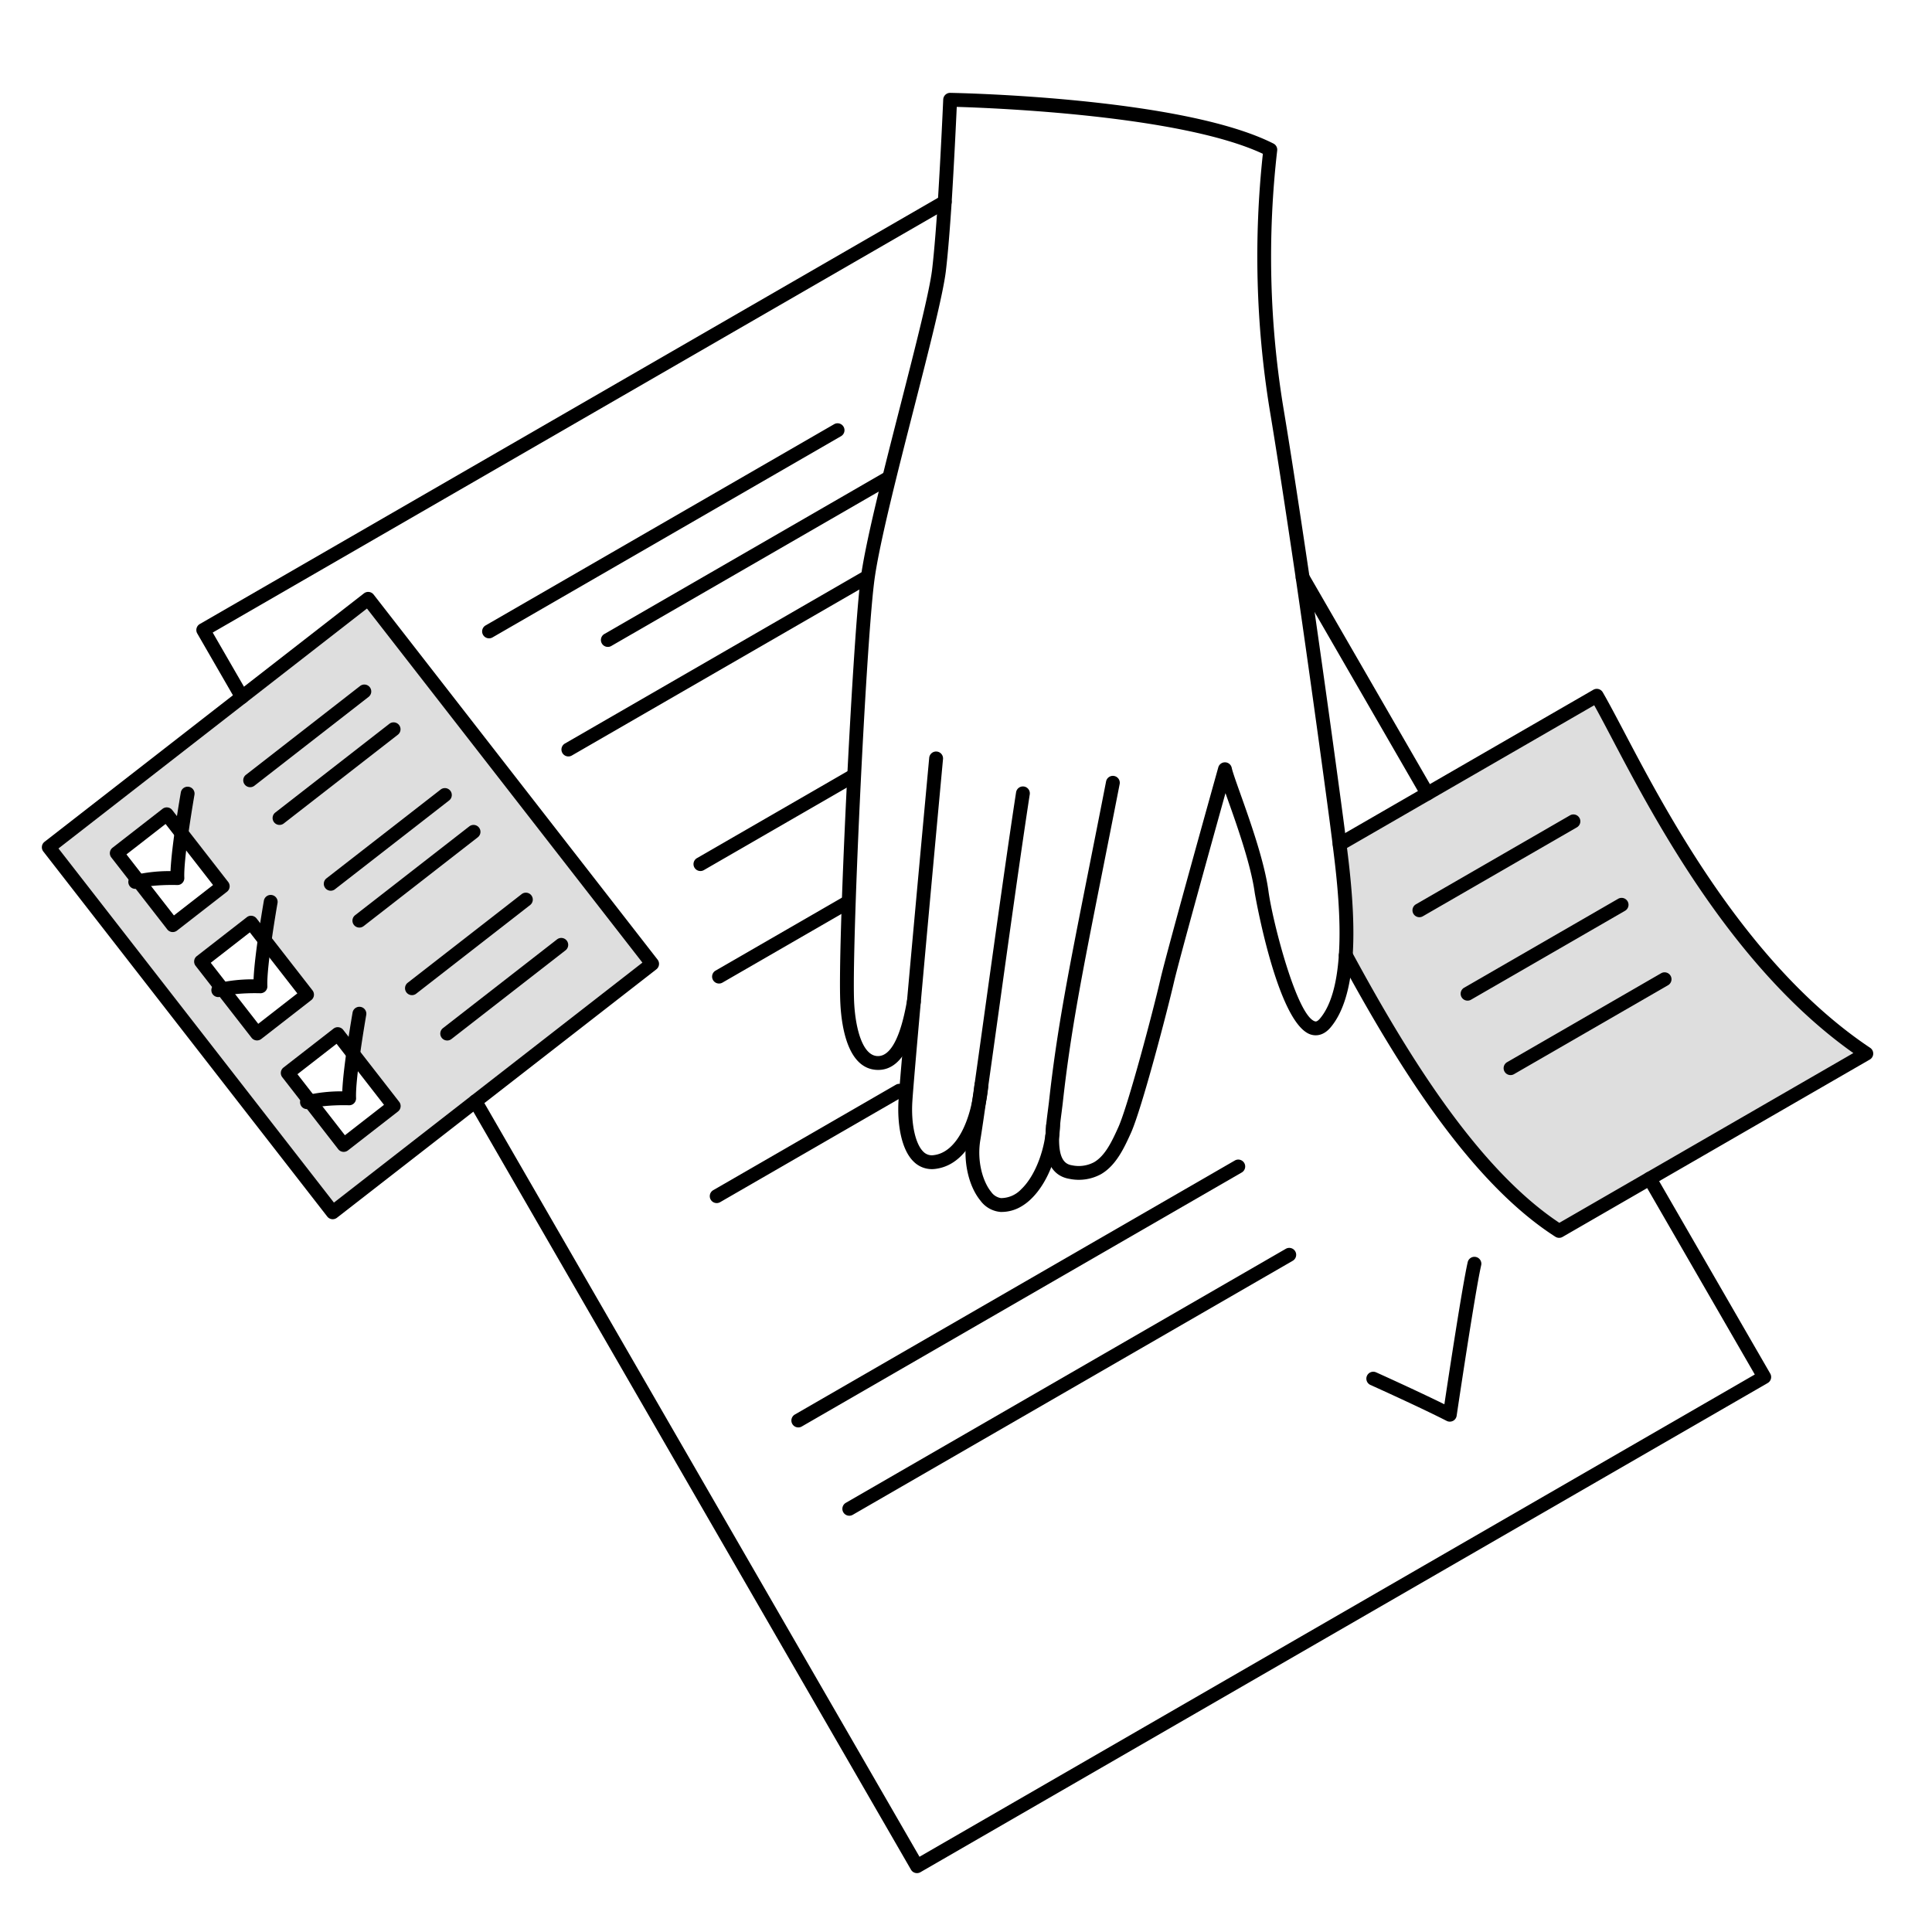 <svg xmlns="http://www.w3.org/2000/svg" xmlns:xlink="http://www.w3.org/1999/xlink" width="512" height="512" viewBox="0 0 512 512">
  <rect x="0" y="0" width="512" height="512" fill="#808080" stroke="none"/>
  <defs>
    <clipPath id="clip-documents">
      <rect width="512" height="512"/>
    </clipPath>
  </defs>
  <g id="documents" clip-path="url(#clip-documents)">
    <rect width="512" height="512" fill="#fff"/>
    <g id="Group_133" data-name="Group 133" transform="translate(-32.083 175.107) rotate(-30)">
      <g id="color" transform="translate(14.274 13.196)">
        <g id="Group_97" data-name="Group 97">
          <g id="Group_76" data-name="Group 76" transform="translate(26.247 139.829)">
            <g id="Group_75" data-name="Group 75" transform="translate(0 0)">
              <path id="Path_52" data-name="Path 52" d="M27.218,48.128a79.08,79.08,0,0,1,6.824-9.714L36.424,55.79,19.777,58.1,17.8,43.656A46.722,46.722,0,0,1,27.218,48.128Z" transform="translate(-17.797 -38.414)" fill="#fff"/>
            </g>
          </g>
          <g id="Group_78" data-name="Group 78" transform="translate(14.81 60.198)">
            <g id="Group_77" data-name="Group 77">
              <path id="Path_53" data-name="Path 53" d="M32.256,23.208l.88,6.269a83.122,83.122,0,0,0-6.892,9.788A46.268,46.268,0,0,0,16.9,34.792l-1.283-9.311Z" transform="translate(-15.613 -23.208)" fill="#fff"/>
            </g>
          </g>
          <g id="Group_80" data-name="Group 80" transform="translate(16.093 66.466)">
            <g id="Group_79" data-name="Group 79">
              <path id="Path_54" data-name="Path 54" d="M25.206,34.193A83.123,83.123,0,0,1,32.1,24.4l2.419,17.638L17.874,44.352,15.858,29.72A46.268,46.268,0,0,1,25.206,34.193Z" transform="translate(-15.858 -24.405)" fill="#fff"/>
            </g>
          </g>
          <g id="Group_82" data-name="Group 82" transform="translate(19.795 96.238)">
            <g id="Group_81" data-name="Group 81">
              <path id="Path_55" data-name="Path 55" d="M33.213,30.09l.806,5.755A83.729,83.729,0,0,0,26.9,45.926a46.853,46.853,0,0,0-9.055-4.362l-1.283-9.2Z" transform="translate(-16.565 -30.09)" fill="#fff"/>
            </g>
          </g>
          <g id="Group_84" data-name="Group 84" transform="translate(21.078 101.993)">
            <g id="Group_83" data-name="Group 83">
              <path id="Path_56" data-name="Path 56" d="M35.474,49.335,18.826,51.644,16.81,36.908a46.853,46.853,0,0,1,9.055,4.362,83.729,83.729,0,0,1,7.117-10.081Z" transform="translate(-16.81 -31.189)" fill="#fff"/>
            </g>
          </g>
          <g id="Group_86" data-name="Group 86" transform="translate(24.927 133.268)">
            <g id="Group_85" data-name="Group 85" transform="translate(0 0)">
              <path id="Path_57" data-name="Path 57" d="M34.193,37.161l.916,6.562a79.08,79.08,0,0,0-6.824,9.714,46.722,46.722,0,0,0-9.421-4.472l-1.32-9.494Z" transform="translate(-17.545 -37.161)" fill="#fff"/>
            </g>
          </g>
          <g id="Group_88" data-name="Group 88" transform="translate(0 37.433)">
            <g id="Group_87" data-name="Group 87">
              <path id="Path_58" data-name="Path 58" d="M55.277,121.257,54.36,114.7,37.712,117l1.32,9.494,1.98,14.443,16.648-2.309ZM28.878,53.21l2.016,14.632,16.643-2.309L45.117,47.894l-.88-6.269L27.595,43.9Zm4.985,35.93,2.016,14.737,16.648-2.309L50.035,83.421l-.806-5.755L32.58,79.938Zm85.13-70.279,16.789,121.385-58.768,8.138-47.441,6.562L12.785,33.561l64.23-8.908Z" transform="translate(-12.785 -18.861)" fill="#dedede"/>
            </g>
          </g>
          <g id="Group_90" data-name="Group 90" transform="translate(283.119 222.462)">
            <g id="Group_89" data-name="Group 89">
              <path id="Path_59" data-name="Path 59" d="M173.519,172.028h-94C66.65,147.168,66.32,109.044,67.09,80.482c5.719-8.541,10.338-19.245,13.27-26.289h78.71C159.07,74.177,152.692,129.792,173.519,172.028Z" transform="translate(-66.848 -54.193)" fill="#dedede"/>
            </g>
          </g>
          <g id="Group_92" data-name="Group 92" transform="translate(296.631 156.362)">
            <g id="Group_91" data-name="Group 91">
              <path id="Path_60" data-name="Path 60" d="M96.3,41.571v66.1H69.428c.587-1.32,1.063-2.529,1.5-3.556C72.031,101.549,84.348,71.6,96.3,41.571Z" transform="translate(-69.428 -41.571)" fill="#fff"/>
            </g>
          </g>
          <g id="Group_94" data-name="Group 94" transform="translate(158.329)">
            <g id="Group_93" data-name="Group 93">
              <path id="Path_61" data-name="Path 61" d="M76.726,263.066c-5.132,6.708-14.6,12.94-20.974,9.018-3.886-2.419-3.116-11.987,2.566-18.842,1.1-1.32,3.263-4.069,6.232-7.808-5.1,5.829-12.134,10.631-18.292,7.991-5.865-2.529-2.749-11.547,1.356-17.784,1.686-2.566,7.735-11.181,15.14-21.738-3.739,4.4-11.181,12.757-16.643,9.128-4.619-3.079-1.98-11.364,1.026-17.339,6.085-12.17,49.86-80.145,60.491-94.258,10.6-14.15,49.86-51.473,57.82-62.067,2.713-3.629,6.525-9.17,10.374-14.925C183.154,23.407,190.6,11.713,190.6,11.713s52.133,31.343,66.869,53.893a246.334,246.334,0,0,0-32.772,59.941c-4.4,11.767-10.411,27.132-16.5,42.529-11.95,30.028-24.268,59.978-25.367,62.544-.44,1.026-.916,2.236-1.5,3.556-2.933,7.044-7.552,17.748-13.27,26.289-4.074,6.085-8.693,11.034-13.679,12.83-11.511,4.106.7-33.542,2.749-38.533,4.326-10.594,6.672-29.473,7.85-32.992,0,0-35.747,34.972-41.245,40.842-5.5,5.9-24.126,24.744-29.625,28.7-3.592,2.566-7.295,5.132-11.254,5.132a10.416,10.416,0,0,1-6.635-2.639C72.876,271.095,74.269,267.026,76.726,263.066Zm-9.531-21.042c-.922,1.173-1.8,2.309-2.608,3.336C65.54,244.261,66.383,243.161,67.194,242.025Zm9.824,20.638c.44-.587.843-1.21,1.21-1.8C77.825,261.453,77.385,262.04,77.019,262.663Z" transform="translate(-43.018 -11.713)" fill="#fff"/>
            </g>
          </g>
          <g id="Group_96" data-name="Group 96" transform="translate(64.23 22.728)">
            <g id="Group_95" data-name="Group 95">
              <path id="Path_62" data-name="Path 62" d="M183.758,93.045c-10.631,14.113-54.406,82.088-60.491,94.258-3.006,5.975-5.645,14.26-1.026,17.339,5.462,3.629,12.9-4.729,16.643-9.128-7.4,10.558-13.453,19.172-15.14,21.738-4.106,6.237-7.222,15.255-1.356,17.784,6.159,2.639,13.2-2.163,18.292-7.991-2.969,3.739-5.132,6.488-6.232,7.808-5.682,6.855-6.452,16.423-2.566,18.842,6.378,3.922,15.841-2.309,20.974-9.018-2.456,3.959-3.849,8.028-.513,10.741a10.416,10.416,0,0,0,6.635,2.639c3.959,0,7.662-2.566,11.254-5.132,5.5-3.959,24.126-22.8,29.625-28.7,5.5-5.871,41.246-40.842,41.246-40.842-1.178,3.519-3.524,22.4-7.85,32.992-2.053,4.991-14.26,42.638-2.749,38.533,4.985-1.8,9.6-6.745,13.679-12.83-.77,28.562-.44,66.686,12.427,91.546h27.713v60.711H25.05V160.281l58.768-8.138L67.029,30.758,25.05,36.55v-20.5h226.9c-3.849,5.755-7.661,11.3-10.374,14.925C233.618,41.572,194.358,78.9,183.758,93.045Z" transform="translate(-25.05 -16.053)" fill="#fff"/>
            </g>
          </g>
        </g>
      </g>
      <g id="line" transform="translate(12.434 11.363)">
        <g id="Group_98" data-name="Group 98" transform="translate(158.906)">
          <path id="Path_63" data-name="Path 63" d="M83.869,279.762a12.288,12.288,0,0,1-7.787-3.048c-5.347-4.347-1.246-10.961.1-13.134a1.845,1.845,0,0,1,.283-.351,17.133,17.133,0,0,1,.964-1.482l.3-.435c.042-.058.084-.115.126-.162.786-1.1,1.592-2.158,2.346-3.142l1.236-1.629c11.422-15.574,21.586-27.169,40.031-48.221,4.629-5.284,9.793-11.17,15.637-17.884a1.834,1.834,0,0,1,2.765,2.409c-5.85,6.714-11.013,12.605-15.648,17.894-18.376,20.974-28.5,32.521-39.837,47.98l-1.273,1.681c-.754.985-1.561,2.037-2.341,3.132h0l-.094.115-.257.372c-.278.4-.566.8-.812,1.225-.162.236-.272.4-.388.55-3.236,5.268-2.152,7.169-.838,8.238a8.65,8.65,0,0,0,5.478,2.226c3.483,0,7.049-2.545,10.186-4.792,5.148-3.7,23.356-22.026,29.347-28.462,5.467-5.834,39.847-39.475,41.308-40.905a1.835,1.835,0,0,1,3.022,1.891c-.335,1.005-.854,3.823-1.451,7.08-1.367,7.431-3.425,18.654-6.436,26.032-3.09,7.489-10.05,32.484-6.6,36.1.11.115.393.429,1.54.01,4.069-1.461,8.363-5.546,12.762-12.123,5.352-7.986,9.814-18.072,13.1-25.97.377-.848.7-1.613.985-2.315l.529-1.262c1.047-2.44,13.412-32.495,25.352-62.5,7.52-19.02,12.762-32.526,16.486-42.487A253.222,253.222,0,0,1,256.23,67.025C242.494,47.335,200.714,20.957,192.193,15.7c-2.252,3.524-8.107,12.631-13.825,21.241-3.032,4.54-7.305,10.825-10.432,15-3.755,5-14.249,15.742-25.362,27.111C130,91.921,115.741,106.506,110.121,114.016c-11.128,14.768-54.531,82.4-60.323,93.975-2.927,5.829-4.9,12.83-1.65,15,4.326,2.875,11.783-5.907,14.234-8.793a1.833,1.833,0,1,1,2.791,2.378c-3.6,4.226-12.034,14.14-19.052,9.468-6.2-4.132-2.409-14.113.4-19.691,6.321-12.658,50.478-81.019,60.664-94.541,5.761-7.693,19.486-21.738,32.762-35.317C150.974,65.208,161.4,54.551,165,49.744c3.074-4.116,7.305-10.338,10.311-14.836,7.237-10.893,14.684-22.581,14.757-22.7a1.835,1.835,0,0,1,2.493-.587c2.142,1.288,52.678,31.84,67.456,54.463a1.826,1.826,0,0,1-.094,2.131,246.874,246.874,0,0,0-32.495,59.449c-3.734,9.987-8.981,23.514-16.512,42.56-11.956,30.039-24.341,60.145-25.388,62.6l-.513,1.22c-.3.733-.628,1.524-1,2.362-3.341,8.007-7.9,18.308-13.427,26.556-4.844,7.248-9.751,11.8-14.574,13.537-2.948,1.063-4.671-.131-5.431-.927-6.394-6.719,5.734-39.706,5.865-40.025,2.865-7.023,4.886-18.02,6.221-25.3.094-.5.183-.979.262-1.44-9.688,9.5-32.589,31.992-36.852,36.538-5.232,5.614-24.173,24.828-29.892,28.939C92.777,276.725,88.53,279.762,83.869,279.762Z" transform="translate(-42.777 -11.363)"/>
        </g>
        <g id="Group_99" data-name="Group 99" transform="translate(168.654 168.843)">
          <path id="Path_64" data-name="Path 64" d="M53.381,140.008a10.251,10.251,0,0,1-5.441-1.487,7.333,7.333,0,0,1-3.126-5.294C44,128.246,46.1,121.7,50.05,116.934c2.55-3.079,11.134-14.092,21.063-26.839,11.924-15.3,26.76-34.333,35.972-45.807a1.833,1.833,0,1,1,2.859,2.294c-9.2,11.458-24.027,30.479-35.935,45.77-9.955,12.767-18.549,23.8-21.136,26.923-3.807,4.593-4.97,10.144-4.441,13.359a3.914,3.914,0,0,0,1.435,2.765,7.389,7.389,0,0,0,5.813.649c5.53-1.325,11.422-6.813,14.155-11.3a1.833,1.833,0,1,1,3.132,1.906c-3.095,5.085-9.557,11.312-16.439,12.961A13.346,13.346,0,0,1,53.381,140.008Z" transform="translate(-44.639 -43.604)"/>
        </g>
        <g id="Group_100" data-name="Group 100" transform="translate(158.338 149.309)">
          <path id="Path_65" data-name="Path 65" d="M51.358,136.682a11.039,11.039,0,0,1-4.352-.885,6.83,6.83,0,0,1-3.97-4.425c-1.4-4.666,1.43-11.348,4.535-16.051,5.205-7.871,50.583-71.949,52.51-74.678a1.835,1.835,0,0,1,3,2.121c-.471.665-47.273,66.754-52.447,74.578-3.278,4.959-4.917,10.18-4.08,12.977a3.128,3.128,0,0,0,1.9,2.105c5.9,2.545,13.668-3.582,18.727-10.777a1.834,1.834,0,1,1,3,2.11C65.644,130.2,58.438,136.682,51.358,136.682Z" transform="translate(-42.669 -39.874)"/>
        </g>
        <g id="Group_101" data-name="Group 101" transform="translate(323.509 156.362)">
          <path id="Path_66" data-name="Path 66" d="M76.042,110.992a1.836,1.836,0,0,1-1.833-1.838v-66.1a1.833,1.833,0,0,1,3.666,0v66.1A1.833,1.833,0,0,1,76.042,110.992Z" transform="translate(-74.209 -41.221)"/>
        </g>
        <g id="Group_102" data-name="Group 102" transform="translate(64.238 22.728)">
          <path id="Path_67" data-name="Path 67" d="M26.533,39.866A1.835,1.835,0,0,1,24.7,38.033v-20.5A1.835,1.835,0,0,1,26.533,15.7h226.9a1.833,1.833,0,0,1,0,3.666H28.366V38.033A1.832,1.832,0,0,1,26.533,39.866Z" transform="translate(-24.7 -15.703)"/>
        </g>
        <g id="Group_103" data-name="Group 103" transform="translate(64.238 166.956)">
          <path id="Path_68" data-name="Path 68" d="M285.8,280.961H26.533a1.835,1.835,0,0,1-1.833-1.833V45.077a1.833,1.833,0,1,1,3.666,0V277.295H283.972V218.417a1.833,1.833,0,1,1,3.666,0v60.711A1.832,1.832,0,0,1,285.8,280.961Z" transform="translate(-24.7 -43.244)"/>
        </g>
        <g id="Group_104" data-name="Group 104" transform="translate(283.135 222.461)">
          <path id="Path_69" data-name="Path 69" d="M174.995,175.343h-94a1.847,1.847,0,0,1-1.634-.99C66.623,149.74,65.922,112.024,66.728,81.913a1.835,1.835,0,0,1,1.833-1.781h.052a1.839,1.839,0,0,1,1.786,1.88c-.791,29.264-.152,65.77,11.715,89.665h89.974c-16.407-35.595-14.663-80.035-13.715-104.187.147-3.818.283-7.18.325-9.976H81.836a1.836,1.836,0,0,1,0-3.671h78.71a1.832,1.832,0,0,1,1.833,1.833c0,3.163-.157,7.216-.34,11.961-.964,24.425-2.739,69.886,14.6,105.062a1.834,1.834,0,0,1-1.644,2.645Z" transform="translate(-66.499 -53.843)"/>
        </g>
        <g id="Group_105" data-name="Group 105" transform="translate(129.646 60.915)">
          <path id="Path_70" data-name="Path 70" d="M145.672,26.661H39.023a1.833,1.833,0,1,1,0-3.666H145.672a1.833,1.833,0,1,1,0,3.666Z" transform="translate(-37.19 -22.995)"/>
        </g>
        <g id="Group_106" data-name="Group 106" transform="translate(155.768 78.621)">
          <path id="Path_71" data-name="Path 71" d="M129.3,30.042H44.121a1.836,1.836,0,1,1,0-3.666H129.3a1.836,1.836,0,1,1,0,3.666Z" transform="translate(-42.178 -26.376)"/>
        </g>
        <g id="Group_107" data-name="Group 107" transform="translate(132.202 98.531)">
          <path id="Path_72" data-name="Path 72" d="M130.527,33.844H39.569a1.834,1.834,0,1,1,0-3.666h90.959a1.834,1.834,0,1,1,0,3.666Z" transform="translate(-37.678 -30.178)"/>
        </g>
        <g id="Group_108" data-name="Group 108" transform="translate(147.32 142.327)">
          <path id="Path_73" data-name="Path 73" d="M89.058,42.207H42.4a1.833,1.833,0,1,1,0-3.666H89.058a1.833,1.833,0,1,1,0,3.666Z" transform="translate(-40.565 -38.541)"/>
        </g>
        <g id="Group_109" data-name="Group 109" transform="translate(136.716 170.611)">
          <path id="Path_74" data-name="Path 74" d="M79.241,47.608h-38.9a1.833,1.833,0,0,1,0-3.666h38.9a1.833,1.833,0,0,1,0,3.666Z" transform="translate(-38.54 -43.942)"/>
        </g>
        <g id="Group_110" data-name="Group 110" transform="translate(107.059 220.691)">
          <path id="Path_75" data-name="Path 75" d="M90.587,57.171H34.71a1.833,1.833,0,0,1,0-3.666H90.587a1.833,1.833,0,1,1,0,3.666Z" transform="translate(-32.877 -53.505)"/>
        </g>
        <g id="Group_111" data-name="Group 111" transform="translate(96.062 282.994)">
          <path id="Path_76" data-name="Path 76" d="M167.244,69.068H32.61a1.833,1.833,0,1,1,0-3.666H167.244a1.833,1.833,0,1,1,0,3.666Z" transform="translate(-30.777 -65.402)"/>
        </g>
        <g id="Group_112" data-name="Group 112" transform="translate(96.062 310.016)">
          <path id="Path_77" data-name="Path 77" d="M167.244,74.228H32.61a1.833,1.833,0,0,1,0-3.666H167.244a1.833,1.833,0,1,1,0,3.666Z" transform="translate(-30.777 -70.562)"/>
        </g>
        <g id="Group_113" data-name="Group 113" transform="translate(233.542 336.573)">
          <path id="Path_78" data-name="Path 78" d="M71.675,110.725l-.089-.005a1.829,1.829,0,0,1-1.451-.833C65.894,103.32,57.462,91.616,57.378,91.5a1.831,1.831,0,0,1,2.969-2.142c.079.1,6.96,9.667,11.463,16.412C76.76,99.56,91.7,80.875,96.016,76.219A1.832,1.832,0,0,1,98.7,78.712c-5,5.383-25.388,31.06-25.593,31.316A1.832,1.832,0,0,1,71.675,110.725Z" transform="translate(-57.029 -75.633)"/>
        </g>
        <g id="Group_114" data-name="Group 114" transform="translate(306.212 248.19)">
          <path id="Path_79" data-name="Path 79" d="M119.876,62.422H72.739a1.833,1.833,0,1,1,0-3.666h47.137a1.833,1.833,0,1,1,0,3.666Z" transform="translate(-70.906 -58.756)"/>
        </g>
        <g id="Group_115" data-name="Group 115" transform="translate(306.212 273.72)">
          <path id="Path_80" data-name="Path 80" d="M119.876,67.3H72.739a1.833,1.833,0,1,1,0-3.666h47.137a1.833,1.833,0,1,1,0,3.666Z" transform="translate(-70.906 -63.631)"/>
        </g>
        <g id="Group_116" data-name="Group 116" transform="translate(306.212 296.505)">
          <path id="Path_81" data-name="Path 81" d="M119.876,71.648H72.739a1.833,1.833,0,1,1,0-3.666h47.137a1.833,1.833,0,1,1,0,3.666Z" transform="translate(-70.906 -67.982)"/>
        </g>
        <g id="Group_132" data-name="Group 132" transform="translate(0 37.415)">
          <g id="Group_117" data-name="Group 117">
            <path id="Path_82" data-name="Path 82" d="M31.058,158.271a1.829,1.829,0,0,1-1.812-1.582L12.452,35.289a1.827,1.827,0,0,1,1.561-2.063L120.237,18.531a1.827,1.827,0,0,1,2.069,1.561l16.795,121.4a1.832,1.832,0,0,1-1.561,2.069L31.31,158.255A2.026,2.026,0,0,1,31.058,158.271ZM16.332,36.6,32.624,154.375l102.6-14.2-16.3-117.766Z" transform="translate(-12.434 -18.508)"/>
          </g>
          <g id="Group_124" data-name="Group 124" transform="translate(55.097 20.755)">
            <g id="Group_118" data-name="Group 118">
              <path id="Path_83" data-name="Path 83" d="M24.785,31.39a1.831,1.831,0,0,1-.251-3.645l37.941-5.253a1.832,1.832,0,1,1,.5,3.629L25.036,31.374A2.025,2.025,0,0,1,24.785,31.39Z" transform="translate(-22.955 -22.471)"/>
            </g>
            <g id="Group_119" data-name="Group 119" transform="translate(1.735 12.549)">
              <path id="Path_84" data-name="Path 84" d="M25.115,33.785a1.831,1.831,0,0,1-.246-3.645L62.81,24.888a1.834,1.834,0,0,1,.5,3.634L25.371,33.769A2.108,2.108,0,0,1,25.115,33.785Z" transform="translate(-23.286 -24.867)"/>
            </g>
            <g id="Group_120" data-name="Group 120" transform="translate(4.766 34.437)">
              <path id="Path_85" data-name="Path 85" d="M25.695,37.966a1.834,1.834,0,0,1-.251-3.65l37.936-5.247a1.832,1.832,0,1,1,.5,3.629L25.946,37.945A1.357,1.357,0,0,1,25.695,37.966Z" transform="translate(-23.865 -29.047)"/>
            </g>
            <g id="Group_121" data-name="Group 121" transform="translate(6.462 46.694)">
              <path id="Path_86" data-name="Path 86" d="M26.019,40.3a1.831,1.831,0,0,1-.251-3.645l37.941-5.253a1.832,1.832,0,1,1,.5,3.629L26.27,40.288A2.026,2.026,0,0,1,26.019,40.3Z" transform="translate(-24.189 -31.387)"/>
            </g>
            <g id="Group_122" data-name="Group 122" transform="translate(9.568 69.163)">
              <path id="Path_87" data-name="Path 87" d="M26.612,44.6a1.834,1.834,0,0,1-.246-3.65L64.3,35.7a1.832,1.832,0,0,1,.5,3.629L26.868,44.581A2.171,2.171,0,0,1,26.612,44.6Z" transform="translate(-24.782 -35.678)"/>
            </g>
            <g id="Group_123" data-name="Group 123" transform="translate(11.657 84.249)">
              <path id="Path_88" data-name="Path 88" d="M27.011,47.474a1.831,1.831,0,0,1-.251-3.645L64.7,38.577a1.834,1.834,0,0,1,.5,3.634L27.262,47.458A2.025,2.025,0,0,1,27.011,47.474Z" transform="translate(-25.181 -38.559)"/>
            </g>
          </g>
          <g id="Group_128" data-name="Group 128" transform="translate(14.816 22.763)">
            <g id="Group_125" data-name="Group 125">
              <path id="Path_89" data-name="Path 89" d="M20.407,52.755a1.829,1.829,0,0,1-1.817-1.582L15.28,27.241a1.834,1.834,0,0,1,1.566-2.063l16.632-2.3a1.833,1.833,0,0,1,2.069,1.566l3.31,23.927a1.839,1.839,0,0,1-1.566,2.069l-16.632,2.3A1.4,1.4,0,0,1,20.407,52.755Zm-1.246-24.2,2.807,20.3,13.008-1.8-2.807-20.3Z" transform="translate(-15.263 -22.854)"/>
            </g>
            <g id="Group_126" data-name="Group 126" transform="translate(4.985 36.036)">
              <path id="Path_90" data-name="Path 90" d="M21.354,59.641a1.836,1.836,0,0,1-1.812-1.587l-3.31-23.927a1.825,1.825,0,0,1,.356-1.356,1.8,1.8,0,0,1,1.21-.707l16.632-2.3a1.767,1.767,0,0,1,1.356.351,1.852,1.852,0,0,1,.712,1.215l3.31,23.927a1.844,1.844,0,0,1-.356,1.362,1.822,1.822,0,0,1-1.21.707l-16.632,2.3A1.415,1.415,0,0,1,21.354,59.641Zm-1.241-24.2,2.812,20.3,13-1.8-2.812-20.3Z" transform="translate(-16.215 -29.735)"/>
            </g>
            <g id="Group_127" data-name="Group 127" transform="translate(10.116 73.099)">
              <path id="Path_91" data-name="Path 91" d="M22.334,66.716a1.839,1.839,0,0,1-1.817-1.582L17.213,41.2a1.827,1.827,0,0,1,1.561-2.063l16.638-2.3a1.792,1.792,0,0,1,1.356.356,1.813,1.813,0,0,1,.707,1.21l3.31,23.927A1.829,1.829,0,0,1,39.218,64.4L22.586,66.7A2.026,2.026,0,0,1,22.334,66.716Zm-1.241-24.2,2.807,20.3,13-1.8L34.1,40.72Z" transform="translate(-17.195 -36.813)"/>
            </g>
          </g>
          <g id="Group_129" data-name="Group 129" transform="translate(19.963 56.603)">
            <path id="Path_92" data-name="Path 92" d="M28.272,51.043a1.837,1.837,0,0,1-.985-.283c-.052-.031-5.352-3.367-9.662-4.483a1.833,1.833,0,1,1,.916-3.551,41.035,41.035,0,0,1,9.075,3.964C31.21,41,40.023,30.462,40.432,29.97a1.837,1.837,0,0,1,2.817,2.357c-.115.131-11.008,13.16-13.344,17.722a1.828,1.828,0,0,1-1.634,1Z" transform="translate(-16.246 -29.316)"/>
          </g>
          <g id="Group_130" data-name="Group 130" transform="translate(25.477 94.066)">
            <path id="Path_93" data-name="Path 93" d="M29.319,58.2a1.812,1.812,0,0,1-.979-.288c-.058-.031-5.352-3.362-9.667-4.483a1.834,1.834,0,1,1,.922-3.551,41.392,41.392,0,0,1,9.075,3.964c3.587-5.687,12.4-16.229,12.809-16.721A1.835,1.835,0,0,1,44.3,39.476c-.11.136-11.008,13.165-13.344,17.727a1.833,1.833,0,0,1-1.152.932A1.674,1.674,0,0,1,29.319,58.2Z" transform="translate(-17.299 -36.47)"/>
          </g>
          <g id="Group_131" data-name="Group 131" transform="translate(15.245 20.757)">
            <path id="Path_94" data-name="Path 94" d="M27.365,44.208a1.812,1.812,0,0,1-.979-.288c-.058-.031-5.352-3.362-9.667-4.483a1.834,1.834,0,0,1,.922-3.551,41.144,41.144,0,0,1,9.075,3.964c3.587-5.687,12.4-16.229,12.809-16.721a1.835,1.835,0,0,1,2.817,2.351c-.11.136-11.008,13.165-13.344,17.727a1.833,1.833,0,0,1-1.152.932A1.877,1.877,0,0,1,27.365,44.208Z" transform="translate(-15.345 -22.471)"/>
          </g>
        </g>
      </g>
    </g>
  </g>
</svg>
